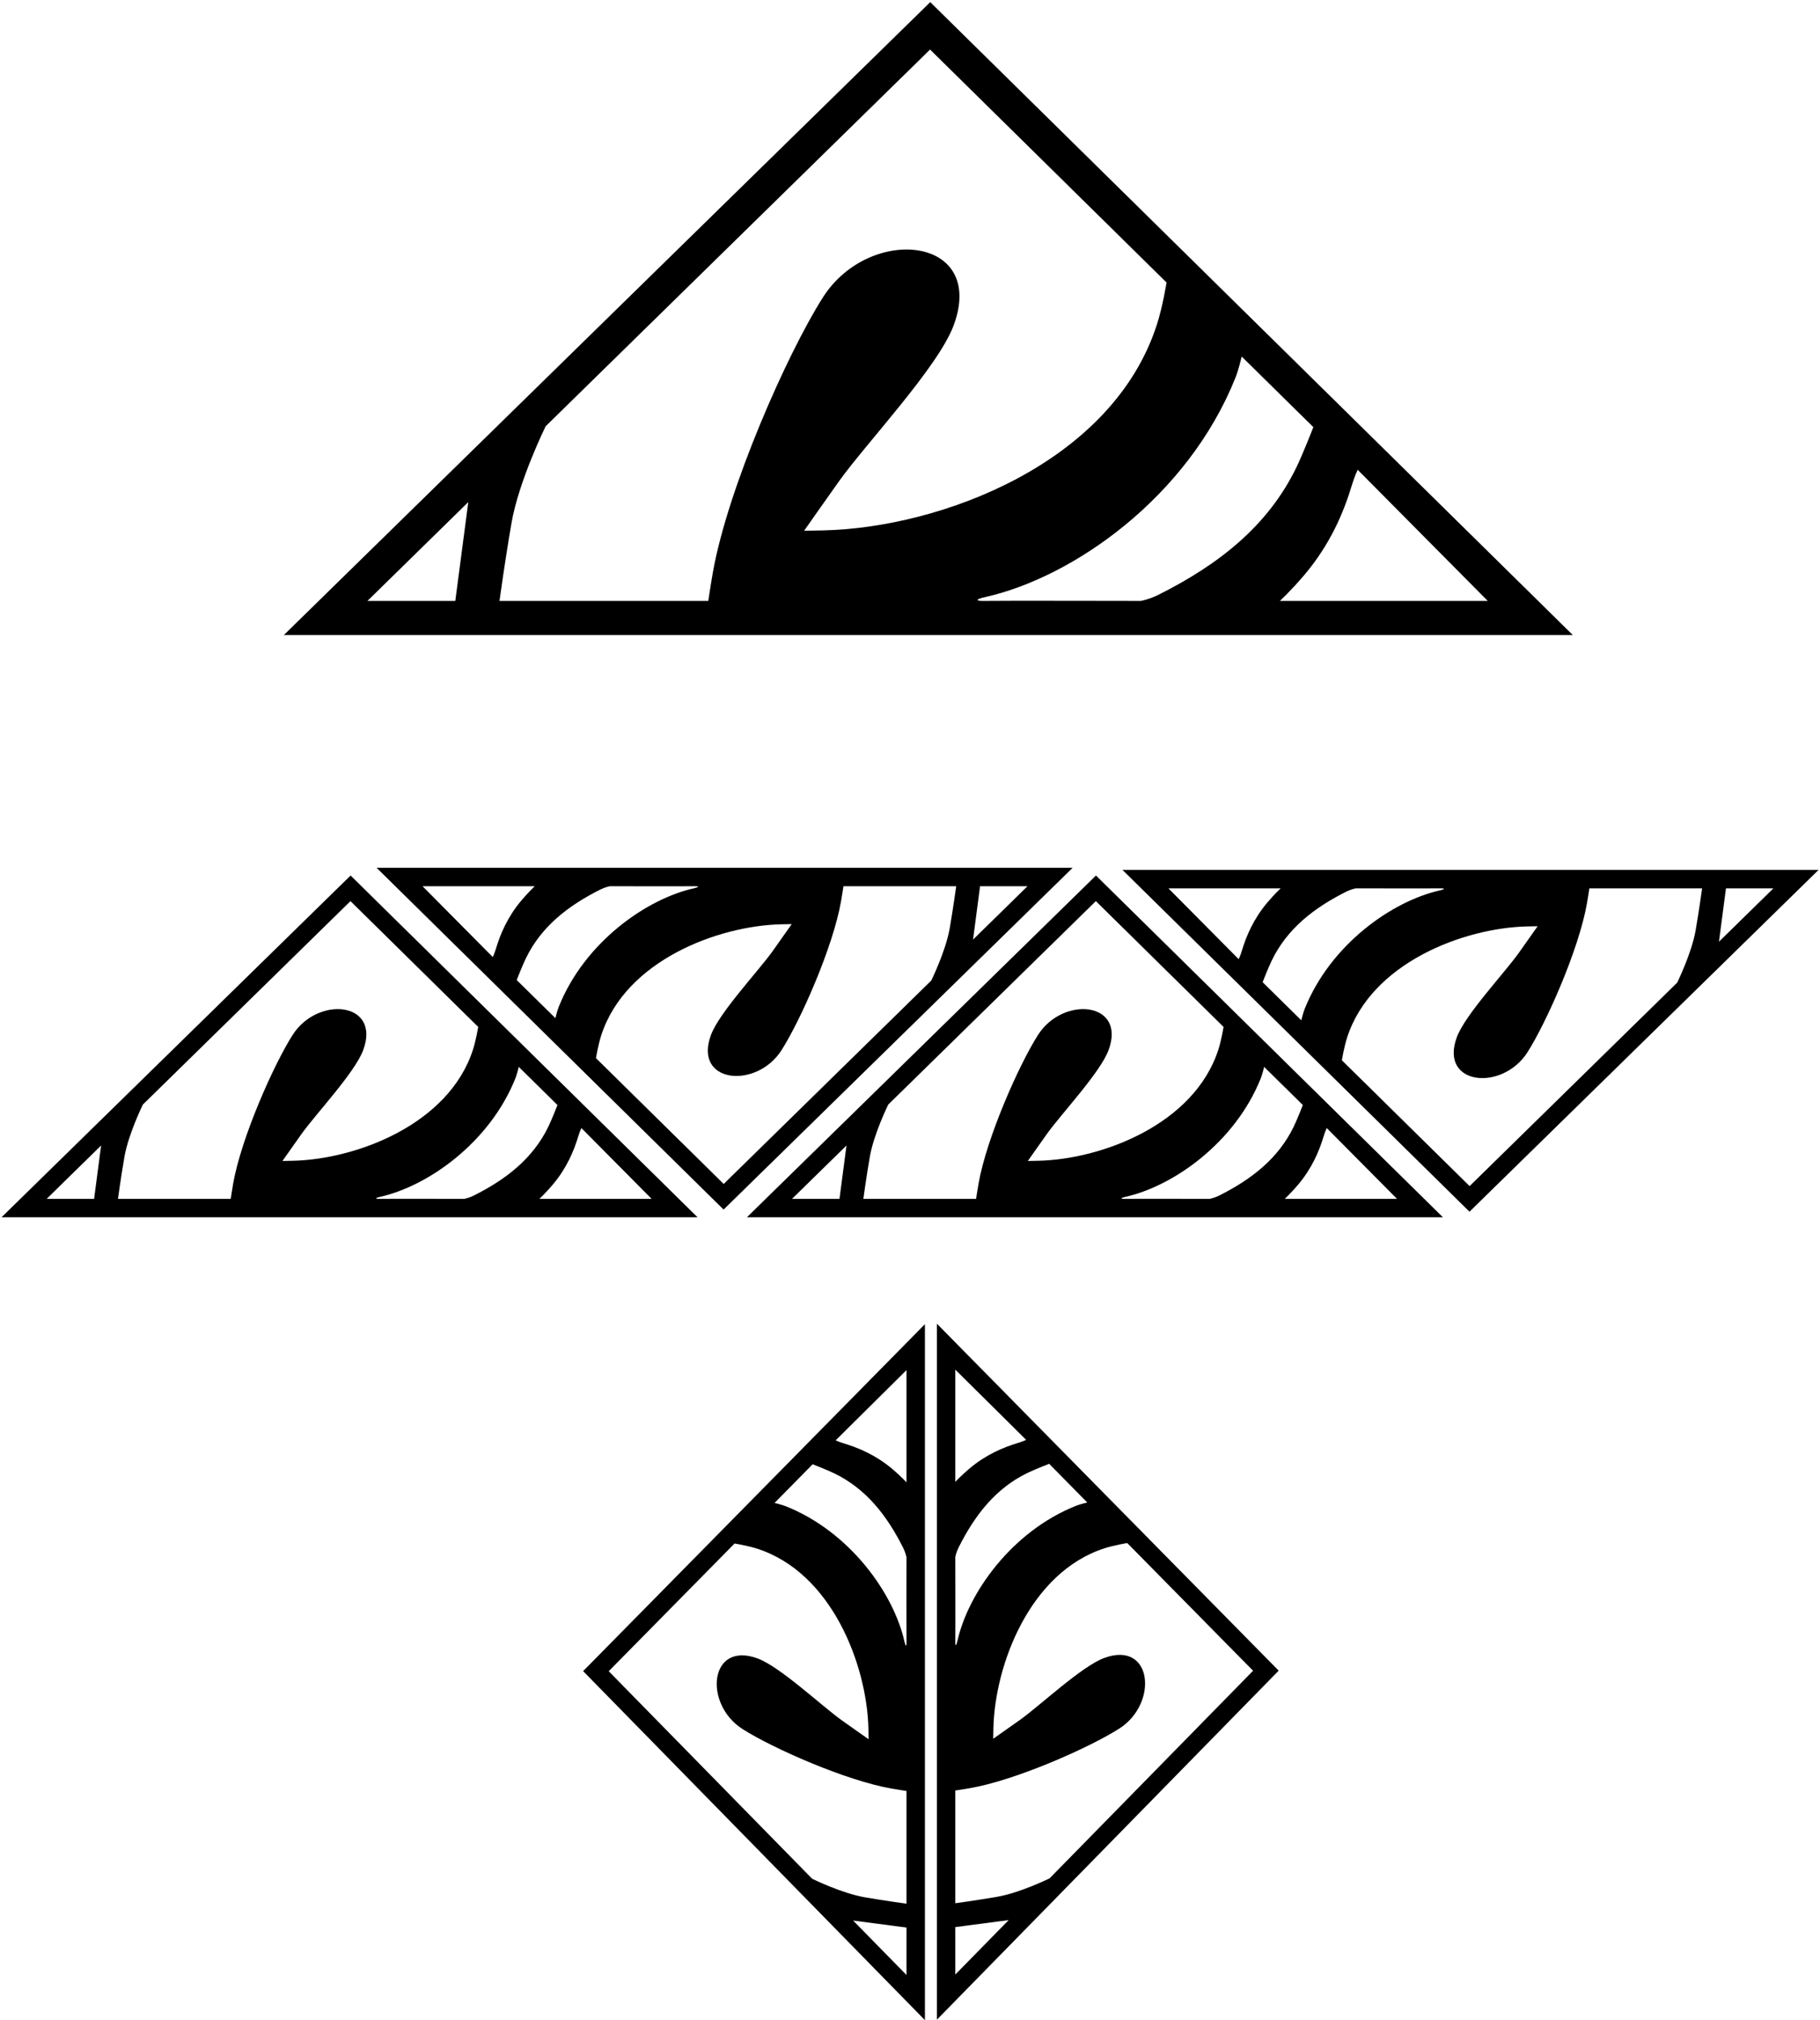 <?xml version="1.0" encoding="UTF-8"?>
<svg xmlns="http://www.w3.org/2000/svg" xmlns:xlink="http://www.w3.org/1999/xlink" width="427pt" height="474pt" viewBox="0 0 427 474" version="1.1">
<g id="surface1">
<path style=" stroke:none;fill-rule:nonzero;fill:rgb(0%,0%,0%);fill-opacity:1;" d="M 218.25 0.5 L 66.602 149 L 369 149 Z M 106.82 141 L 86.207 141 L 109.867 117.809 Z M 188.652 124.539 C 188.652 124.539 194.352 116.41 196.852 112.91 C 203.211 104.008 220.148 86.098 223.754 76.312 C 231.484 55.328 203.953 52.645 193.051 69.805 C 184.664 83.008 170.738 114.543 167.246 134.332 C 166.734 137.219 166.176 141 166.176 141 L 117.188 141 C 117.188 141 118.453 131.703 120 122.75 C 121.715 112.828 128.016 100.02 128.016 100.02 L 218.207 11.625 L 273.691 66.289 C 273.691 66.289 272.789 71.945 271.414 76.195 C 260.895 108.715 220.676 123.805 193.305 124.445 C 190.672 124.508 188.652 124.539 188.652 124.539 Z M 271.684 139.613 C 269.684 140.613 267.676 141 267.676 141 C 267.676 141 233.426 140.93 231.051 141 C 228.676 141.07 228.934 140.59 230.953 140.145 C 251.766 135.543 278.648 116.648 289.859 88.617 C 290.609 86.742 291.32 83.66 291.32 83.66 L 308.133 100.223 C 308.133 100.223 305.77 106.316 304.191 109.59 C 297.453 123.547 285.684 132.613 271.684 139.613 Z M 306.023 134.902 C 312.094 127.738 315.273 120.18 317.176 113.824 C 317.805 111.723 318.531 110.227 318.531 110.227 L 349.051 141 L 300.281 141 C 300.281 141 302.902 138.586 306.023 134.902 "/>
<path style=" stroke:none;fill-rule:nonzero;fill:rgb(0%,0%,0%);fill-opacity:1;" d="M 82.254 205.43 L 0.359 285.621 L 163.656 285.621 Z M 22.078 281.301 L 10.949 281.301 L 23.723 268.777 Z M 66.27 272.41 C 66.27 272.41 69.348 268.02 70.695 266.133 C 74.129 261.324 83.277 251.652 85.223 246.371 C 89.398 235.039 74.531 233.59 68.645 242.855 C 64.113 249.984 56.594 267.012 54.707 277.699 C 54.434 279.258 54.133 281.301 54.133 281.301 L 27.676 281.301 C 27.676 281.301 28.359 276.281 29.195 271.445 C 30.121 266.086 33.523 259.172 33.523 259.172 L 82.227 211.438 L 112.188 240.957 C 112.188 240.957 111.703 244.012 110.961 246.309 C 105.281 263.867 83.562 272.016 68.781 272.359 C 67.359 272.395 66.27 272.41 66.27 272.41 Z M 111.105 280.551 C 110.023 281.094 108.941 281.301 108.941 281.301 C 108.941 281.301 90.445 281.262 89.164 281.301 C 87.883 281.34 88.02 281.078 89.109 280.84 C 100.352 278.355 114.867 268.148 120.922 253.016 C 121.324 252 121.711 250.336 121.711 250.336 L 130.789 259.281 C 130.789 259.281 129.512 262.57 128.66 264.34 C 125.02 271.879 118.664 276.77 111.105 280.551 Z M 129.648 278.008 C 132.93 274.141 134.645 270.059 135.672 266.625 C 136.012 265.492 136.402 264.684 136.402 264.684 L 152.883 281.301 L 126.547 281.301 C 126.547 281.301 127.965 279.996 129.648 278.008 "/>
<path style=" stroke:none;fill-rule:nonzero;fill:rgb(0%,0%,0%);fill-opacity:1;" d="M 251.656 203.621 L 88.359 203.621 L 169.766 283.812 Z M 229.938 207.941 L 241.07 207.941 L 228.293 220.465 Z M 115.613 224.559 L 99.133 207.941 L 125.469 207.941 C 125.469 207.941 124.055 209.242 122.367 211.234 C 119.09 215.102 117.371 219.184 116.348 222.617 C 116.008 223.75 115.613 224.559 115.613 224.559 Z M 130.309 238.902 L 121.23 229.961 C 121.23 229.961 122.504 226.672 123.359 224.902 C 126.996 217.363 133.352 212.469 140.914 208.688 C 141.992 208.148 143.074 207.941 143.074 207.941 C 143.074 207.941 161.57 207.977 162.855 207.941 C 164.137 207.902 163.996 208.16 162.906 208.402 C 151.668 210.887 137.152 221.09 131.098 236.227 C 130.691 237.238 130.309 238.902 130.309 238.902 Z M 141.059 242.934 C 146.738 225.375 168.457 217.227 183.238 216.879 C 184.656 216.848 185.75 216.828 185.75 216.828 C 185.75 216.828 182.672 221.219 181.32 223.109 C 177.887 227.918 168.742 237.59 166.793 242.871 C 162.617 254.203 177.488 255.652 183.375 246.387 C 187.902 239.258 195.422 222.227 197.309 211.539 C 197.586 209.984 197.887 207.941 197.887 207.941 L 224.34 207.941 C 224.34 207.941 223.656 212.961 222.82 217.797 C 221.895 223.152 218.492 230.07 218.492 230.07 L 169.789 277.805 L 139.828 248.285 C 139.828 248.285 140.312 245.23 141.059 242.934 "/>
<path style=" stroke:none;fill-rule:nonzero;fill:rgb(0%,0%,0%);fill-opacity:1;" d="M 175.234 285.621 L 338.531 285.621 L 257.129 205.43 Z M 196.953 281.301 L 185.82 281.301 L 198.602 268.777 Z M 311.277 264.684 L 327.758 281.301 L 301.426 281.301 C 301.426 281.301 302.84 279.996 304.523 278.008 C 307.805 274.141 309.52 270.059 310.547 266.625 C 310.887 265.492 311.277 264.684 311.277 264.684 Z M 296.586 250.336 L 305.664 259.281 C 305.664 259.281 304.387 262.57 303.535 264.34 C 299.895 271.879 293.539 276.77 285.98 280.551 C 284.898 281.094 283.816 281.301 283.816 281.301 C 283.816 281.301 265.32 281.262 264.039 281.301 C 262.758 281.34 262.895 281.078 263.984 280.84 C 275.227 278.355 289.742 268.148 295.797 253.016 C 296.199 252 296.586 250.336 296.586 250.336 Z M 285.836 246.309 C 280.156 263.867 258.438 272.016 243.656 272.359 C 242.234 272.395 241.145 272.41 241.145 272.41 C 241.145 272.41 244.223 268.02 245.57 266.133 C 249.004 261.324 258.152 251.652 260.098 246.371 C 264.273 235.039 249.406 233.59 243.52 242.855 C 238.988 249.984 231.473 267.012 229.586 277.699 C 229.309 279.258 229.008 281.301 229.008 281.301 L 202.555 281.301 C 202.555 281.301 203.234 276.281 204.07 271.445 C 204.996 266.086 208.398 259.172 208.398 259.172 L 257.102 211.438 L 287.062 240.957 C 287.062 240.957 286.578 244.012 285.836 246.309 "/>
<path style=" stroke:none;fill-rule:nonzero;fill:rgb(0%,0%,0%);fill-opacity:1;" d="M 263.359 204.121 L 344.766 284.312 L 426.656 204.121 Z M 290.613 225.059 L 274.133 208.441 L 300.469 208.441 C 300.469 208.441 299.055 209.742 297.367 211.734 C 294.09 215.602 292.371 219.684 291.348 223.117 C 291.008 224.25 290.613 225.059 290.613 225.059 Z M 305.309 239.402 L 296.23 230.461 C 296.23 230.461 297.504 227.172 298.359 225.402 C 301.996 217.863 308.352 212.969 315.914 209.188 C 316.992 208.648 318.074 208.441 318.074 208.441 C 318.074 208.441 336.57 208.477 337.855 208.441 C 339.137 208.402 338.996 208.66 337.906 208.902 C 326.668 211.387 312.152 221.59 306.098 236.727 C 305.691 237.738 305.309 239.402 305.309 239.402 Z M 397.82 218.297 C 396.895 223.652 393.492 230.57 393.492 230.57 L 344.789 278.305 L 314.828 248.785 C 314.828 248.785 315.312 245.73 316.059 243.434 C 321.738 225.875 343.457 217.727 358.238 217.379 C 359.656 217.348 360.75 217.328 360.75 217.328 C 360.75 217.328 357.672 221.719 356.32 223.609 C 352.887 228.418 343.742 238.09 341.793 243.371 C 337.617 254.703 352.488 256.152 358.375 246.887 C 362.902 239.758 370.422 222.727 372.309 212.039 C 372.586 210.484 372.887 208.441 372.887 208.441 L 399.34 208.441 C 399.34 208.441 398.656 213.461 397.82 218.297 Z M 404.938 208.441 L 416.07 208.441 L 403.293 220.965 L 404.938 208.441 "/>
<path style=" stroke:none;fill-rule:nonzero;fill:rgb(0%,0%,0%);fill-opacity:1;" d="M 219.812 473.891 L 300 392 L 219.812 310.594 Z M 224.129 463.305 L 224.129 452.172 L 236.652 450.527 Z M 264.473 362.062 L 293.992 392.023 L 246.258 440.727 C 246.258 440.727 239.344 444.129 233.984 445.055 C 229.148 445.891 224.129 446.574 224.129 446.574 L 224.129 420.121 C 224.129 420.121 226.172 419.82 227.73 419.543 C 238.418 417.656 255.445 410.137 262.574 405.609 C 271.844 399.723 270.395 384.852 259.062 389.027 C 253.777 390.977 244.105 400.121 239.301 403.555 C 237.41 404.906 233.02 407.984 233.02 407.984 C 233.02 407.984 233.035 406.895 233.07 405.473 C 233.414 390.691 241.562 368.973 259.125 363.289 C 261.418 362.547 264.473 362.062 264.473 362.062 Z M 224.129 321.367 L 240.746 337.848 C 240.746 337.848 239.941 338.242 238.805 338.578 C 235.375 339.609 231.289 341.324 227.422 344.602 C 225.434 346.289 224.129 347.703 224.129 347.703 Z M 224.129 385.09 C 224.168 383.805 224.129 365.312 224.129 365.312 C 224.129 365.312 224.34 364.227 224.879 363.148 C 228.66 355.586 233.555 349.23 241.09 345.594 C 242.859 344.738 246.148 343.465 246.148 343.465 L 255.094 352.543 C 255.094 352.543 253.43 352.926 252.418 353.328 C 237.281 359.387 227.078 373.902 224.594 385.141 C 224.352 386.23 224.094 386.371 224.129 385.09 "/>
<path style=" stroke:none;fill-rule:nonzero;fill:rgb(0%,0%,0%);fill-opacity:1;" d="M 217 474 L 217 310.703 L 136.812 392.109 Z M 212.68 463.414 L 200.156 450.637 L 212.68 452.281 Z M 212.68 321.477 L 212.68 347.812 C 212.68 347.812 211.379 346.398 209.387 344.711 C 205.52 341.434 201.438 339.719 198.004 338.688 C 196.871 338.352 196.062 337.957 196.062 337.957 Z M 190.66 343.574 C 190.66 343.574 193.949 344.848 195.719 345.703 C 203.258 349.34 208.152 355.695 211.934 363.258 C 212.473 364.336 212.68 365.422 212.68 365.422 C 212.68 365.422 212.645 383.914 212.68 385.199 C 212.719 386.48 212.461 386.34 212.219 385.25 C 209.734 374.012 199.527 359.492 184.395 353.438 C 183.383 353.035 181.719 352.652 181.719 352.652 Z M 177.688 363.398 C 195.246 369.082 203.395 390.801 203.742 405.582 C 203.773 407.004 203.789 408.094 203.789 408.094 C 203.789 408.094 199.398 405.016 197.512 403.664 C 192.703 400.23 183.031 391.086 177.75 389.137 C 166.418 384.965 164.969 399.832 174.234 405.719 C 181.363 410.246 198.395 417.766 209.078 419.652 C 210.637 419.926 212.68 420.23 212.68 420.23 L 212.68 446.684 C 212.68 446.684 207.66 446 202.824 445.164 C 197.469 444.238 190.551 440.836 190.551 440.836 L 142.816 392.133 L 172.336 362.172 C 172.336 362.172 175.391 362.656 177.688 363.398 "/>
</g>
</svg>
